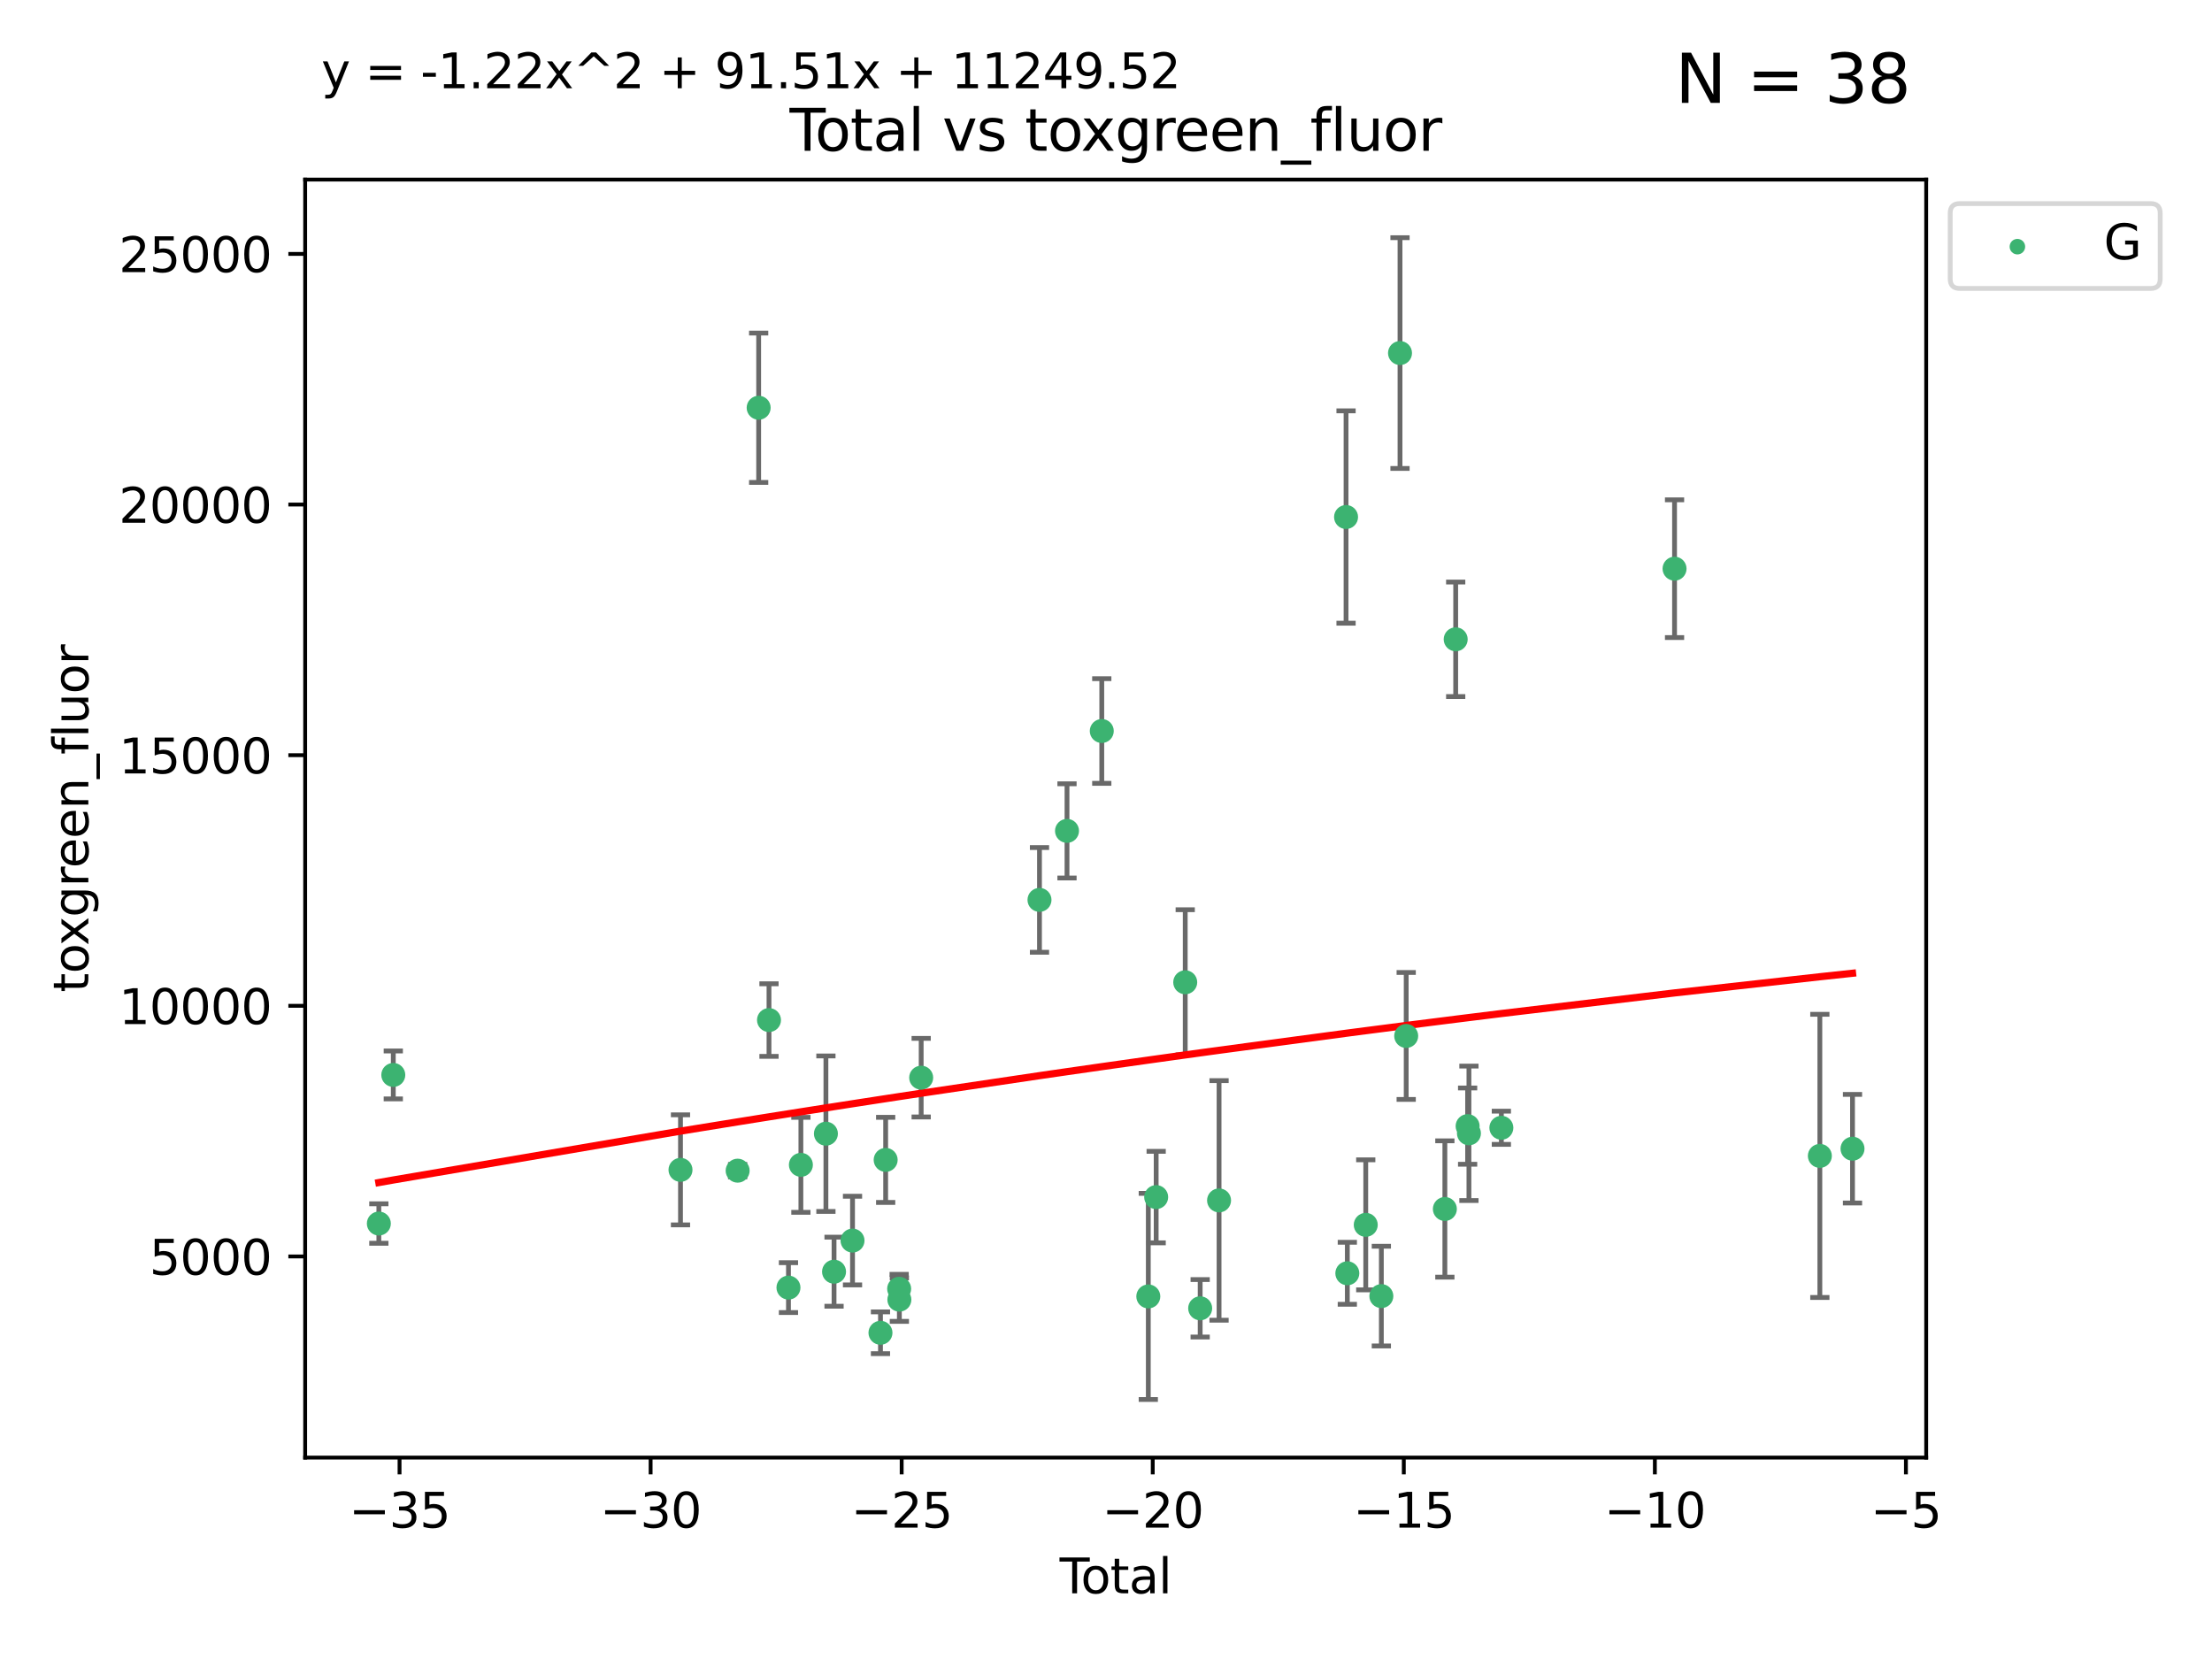 <?xml version="1.0" encoding="utf-8" standalone="no"?>
<!DOCTYPE svg PUBLIC "-//W3C//DTD SVG 1.1//EN"
  "http://www.w3.org/Graphics/SVG/1.1/DTD/svg11.dtd">
<svg xmlns:xlink="http://www.w3.org/1999/xlink" width="460.8pt" height="345.6pt" viewBox="0 0 460.8 345.6" xmlns="http://www.w3.org/2000/svg" version="1.1">
 <defs>
  <style type="text/css">*{stroke-linejoin: round; stroke-linecap: butt}</style>
 </defs>
 <g id="figure_1">
  <g id="patch_1">
   <path d="M 0 345.6 
L 460.8 345.6 
L 460.8 0 
L 0 0 
z
" style="fill: #ffffff"/>
  </g>
  <g id="axes_1">
   <g id="patch_2">
    <path d="M 63.571 303.64 
L 401.26 303.64 
L 401.26 37.411 
L 63.571 37.411 
z
" style="fill: #ffffff"/>
   </g>
   <g id="PathCollection_1">
    <defs>
     <path id="me4e55e8618" d="M 0 1.118 
C 0.297 1.118 0.581 1 0.791 0.791 
C 1 0.581 1.118 0.297 1.118 0 
C 1.118 -0.297 1 -0.581 0.791 -0.791 
C 0.581 -1 0.297 -1.118 0 -1.118 
C -0.297 -1.118 -0.581 -1 -0.791 -0.791 
C -1 -0.581 -1.118 -0.297 -1.118 0 
C -1.118 0.297 -1 0.581 -0.791 0.791 
C -0.581 1 -0.297 1.118 0 1.118 
z
" style="stroke: #3cb371"/>
    </defs>
    <g clip-path="url(#pe3540b5c35)">
     <use xlink:href="#me4e55e8618" x="78.921" y="254.885" style="fill: #3cb371; stroke: #3cb371"/>
     <use xlink:href="#me4e55e8618" x="81.93" y="223.929" style="fill: #3cb371; stroke: #3cb371"/>
     <use xlink:href="#me4e55e8618" x="141.76" y="243.702" style="fill: #3cb371; stroke: #3cb371"/>
     <use xlink:href="#me4e55e8618" x="153.665" y="243.871" style="fill: #3cb371; stroke: #3cb371"/>
     <use xlink:href="#me4e55e8618" x="158.042" y="84.942" style="fill: #3cb371; stroke: #3cb371"/>
     <use xlink:href="#me4e55e8618" x="160.196" y="212.498" style="fill: #3cb371; stroke: #3cb371"/>
     <use xlink:href="#me4e55e8618" x="164.252" y="268.231" style="fill: #3cb371; stroke: #3cb371"/>
     <use xlink:href="#me4e55e8618" x="166.84" y="242.658" style="fill: #3cb371; stroke: #3cb371"/>
     <use xlink:href="#me4e55e8618" x="172.053" y="236.169" style="fill: #3cb371; stroke: #3cb371"/>
     <use xlink:href="#me4e55e8618" x="173.747" y="264.917" style="fill: #3cb371; stroke: #3cb371"/>
     <use xlink:href="#me4e55e8618" x="177.596" y="258.435" style="fill: #3cb371; stroke: #3cb371"/>
     <use xlink:href="#me4e55e8618" x="183.419" y="277.644" style="fill: #3cb371; stroke: #3cb371"/>
     <use xlink:href="#me4e55e8618" x="184.499" y="241.626" style="fill: #3cb371; stroke: #3cb371"/>
     <use xlink:href="#me4e55e8618" x="187.311" y="268.48" style="fill: #3cb371; stroke: #3cb371"/>
     <use xlink:href="#me4e55e8618" x="187.355" y="270.741" style="fill: #3cb371; stroke: #3cb371"/>
     <use xlink:href="#me4e55e8618" x="191.898" y="224.498" style="fill: #3cb371; stroke: #3cb371"/>
     <use xlink:href="#me4e55e8618" x="216.545" y="187.463" style="fill: #3cb371; stroke: #3cb371"/>
     <use xlink:href="#me4e55e8618" x="222.277" y="173.088" style="fill: #3cb371; stroke: #3cb371"/>
     <use xlink:href="#me4e55e8618" x="229.52" y="152.282" style="fill: #3cb371; stroke: #3cb371"/>
     <use xlink:href="#me4e55e8618" x="239.213" y="270.069" style="fill: #3cb371; stroke: #3cb371"/>
     <use xlink:href="#me4e55e8618" x="240.851" y="249.377" style="fill: #3cb371; stroke: #3cb371"/>
     <use xlink:href="#me4e55e8618" x="246.904" y="204.627" style="fill: #3cb371; stroke: #3cb371"/>
     <use xlink:href="#me4e55e8618" x="250.017" y="272.543" style="fill: #3cb371; stroke: #3cb371"/>
     <use xlink:href="#me4e55e8618" x="253.952" y="250.068" style="fill: #3cb371; stroke: #3cb371"/>
     <use xlink:href="#me4e55e8618" x="280.407" y="107.704" style="fill: #3cb371; stroke: #3cb371"/>
     <use xlink:href="#me4e55e8618" x="280.673" y="265.249" style="fill: #3cb371; stroke: #3cb371"/>
     <use xlink:href="#me4e55e8618" x="284.511" y="255.16" style="fill: #3cb371; stroke: #3cb371"/>
     <use xlink:href="#me4e55e8618" x="287.76" y="270.001" style="fill: #3cb371; stroke: #3cb371"/>
     <use xlink:href="#me4e55e8618" x="291.648" y="73.547" style="fill: #3cb371; stroke: #3cb371"/>
     <use xlink:href="#me4e55e8618" x="292.937" y="215.81" style="fill: #3cb371; stroke: #3cb371"/>
     <use xlink:href="#me4e55e8618" x="300.991" y="251.853" style="fill: #3cb371; stroke: #3cb371"/>
     <use xlink:href="#me4e55e8618" x="303.248" y="133.179" style="fill: #3cb371; stroke: #3cb371"/>
     <use xlink:href="#me4e55e8618" x="305.733" y="234.591" style="fill: #3cb371; stroke: #3cb371"/>
     <use xlink:href="#me4e55e8618" x="306.006" y="236.09" style="fill: #3cb371; stroke: #3cb371"/>
     <use xlink:href="#me4e55e8618" x="312.761" y="234.936" style="fill: #3cb371; stroke: #3cb371"/>
     <use xlink:href="#me4e55e8618" x="348.839" y="118.468" style="fill: #3cb371; stroke: #3cb371"/>
     <use xlink:href="#me4e55e8618" x="379.109" y="240.794" style="fill: #3cb371; stroke: #3cb371"/>
     <use xlink:href="#me4e55e8618" x="385.911" y="239.297" style="fill: #3cb371; stroke: #3cb371"/>
    </g>
   </g>
   <g id="matplotlib.axis_1">
    <g id="xtick_1">
     <g id="line2d_1">
      <defs>
       <path id="m36f684c7ce" d="M 0 0 
L 0 3.5 
" style="stroke: #000000; stroke-width: 0.8"/>
      </defs>
      <g>
       <use xlink:href="#m36f684c7ce" x="83.232" y="303.64" style="stroke: #000000; stroke-width: 0.8"/>
      </g>
     </g>
     <g id="text_1">
      <!-- −35 -->
      <g transform="translate(72.68 318.238)scale(0.1 -0.1)">
       <defs>
        <path id="DejaVuSans-2212" d="M 678 2272 
L 4684 2272 
L 4684 1741 
L 678 1741 
L 678 2272 
z
" transform="scale(0.016)"/>
        <path id="DejaVuSans-33" d="M 2597 2516 
Q 3050 2419 3304 2112 
Q 3559 1806 3559 1356 
Q 3559 666 3084 287 
Q 2609 -91 1734 -91 
Q 1441 -91 1130 -33 
Q 819 25 488 141 
L 488 750 
Q 750 597 1062 519 
Q 1375 441 1716 441 
Q 2309 441 2620 675 
Q 2931 909 2931 1356 
Q 2931 1769 2642 2001 
Q 2353 2234 1838 2234 
L 1294 2234 
L 1294 2753 
L 1863 2753 
Q 2328 2753 2575 2939 
Q 2822 3125 2822 3475 
Q 2822 3834 2567 4026 
Q 2313 4219 1838 4219 
Q 1578 4219 1281 4162 
Q 984 4106 628 3988 
L 628 4550 
Q 988 4650 1302 4700 
Q 1616 4750 1894 4750 
Q 2613 4750 3031 4423 
Q 3450 4097 3450 3541 
Q 3450 3153 3228 2886 
Q 3006 2619 2597 2516 
z
" transform="scale(0.016)"/>
        <path id="DejaVuSans-35" d="M 691 4666 
L 3169 4666 
L 3169 4134 
L 1269 4134 
L 1269 2991 
Q 1406 3038 1543 3061 
Q 1681 3084 1819 3084 
Q 2600 3084 3056 2656 
Q 3513 2228 3513 1497 
Q 3513 744 3044 326 
Q 2575 -91 1722 -91 
Q 1428 -91 1123 -41 
Q 819 9 494 109 
L 494 744 
Q 775 591 1075 516 
Q 1375 441 1709 441 
Q 2250 441 2565 725 
Q 2881 1009 2881 1497 
Q 2881 1984 2565 2268 
Q 2250 2553 1709 2553 
Q 1456 2553 1204 2497 
Q 953 2441 691 2322 
L 691 4666 
z
" transform="scale(0.016)"/>
       </defs>
       <use xlink:href="#DejaVuSans-2212"/>
       <use xlink:href="#DejaVuSans-33" x="83.789"/>
       <use xlink:href="#DejaVuSans-35" x="147.412"/>
      </g>
     </g>
    </g>
    <g id="xtick_2">
     <g id="line2d_2">
      <g>
       <use xlink:href="#m36f684c7ce" x="135.534" y="303.64" style="stroke: #000000; stroke-width: 0.8"/>
      </g>
     </g>
     <g id="text_2">
      <!-- −30 -->
      <g transform="translate(124.981 318.238)scale(0.1 -0.1)">
       <defs>
        <path id="DejaVuSans-30" d="M 2034 4250 
Q 1547 4250 1301 3770 
Q 1056 3291 1056 2328 
Q 1056 1369 1301 889 
Q 1547 409 2034 409 
Q 2525 409 2770 889 
Q 3016 1369 3016 2328 
Q 3016 3291 2770 3770 
Q 2525 4250 2034 4250 
z
M 2034 4750 
Q 2819 4750 3233 4129 
Q 3647 3509 3647 2328 
Q 3647 1150 3233 529 
Q 2819 -91 2034 -91 
Q 1250 -91 836 529 
Q 422 1150 422 2328 
Q 422 3509 836 4129 
Q 1250 4750 2034 4750 
z
" transform="scale(0.016)"/>
       </defs>
       <use xlink:href="#DejaVuSans-2212"/>
       <use xlink:href="#DejaVuSans-33" x="83.789"/>
       <use xlink:href="#DejaVuSans-30" x="147.412"/>
      </g>
     </g>
    </g>
    <g id="xtick_3">
     <g id="line2d_3">
      <g>
       <use xlink:href="#m36f684c7ce" x="187.835" y="303.64" style="stroke: #000000; stroke-width: 0.8"/>
      </g>
     </g>
     <g id="text_3">
      <!-- −25 -->
      <g transform="translate(177.283 318.238)scale(0.1 -0.1)">
       <defs>
        <path id="DejaVuSans-32" d="M 1228 531 
L 3431 531 
L 3431 0 
L 469 0 
L 469 531 
Q 828 903 1448 1529 
Q 2069 2156 2228 2338 
Q 2531 2678 2651 2914 
Q 2772 3150 2772 3378 
Q 2772 3750 2511 3984 
Q 2250 4219 1831 4219 
Q 1534 4219 1204 4116 
Q 875 4013 500 3803 
L 500 4441 
Q 881 4594 1212 4672 
Q 1544 4750 1819 4750 
Q 2544 4750 2975 4387 
Q 3406 4025 3406 3419 
Q 3406 3131 3298 2873 
Q 3191 2616 2906 2266 
Q 2828 2175 2409 1742 
Q 1991 1309 1228 531 
z
" transform="scale(0.016)"/>
       </defs>
       <use xlink:href="#DejaVuSans-2212"/>
       <use xlink:href="#DejaVuSans-32" x="83.789"/>
       <use xlink:href="#DejaVuSans-35" x="147.412"/>
      </g>
     </g>
    </g>
    <g id="xtick_4">
     <g id="line2d_4">
      <g>
       <use xlink:href="#m36f684c7ce" x="240.136" y="303.64" style="stroke: #000000; stroke-width: 0.8"/>
      </g>
     </g>
     <g id="text_4">
      <!-- −20 -->
      <g transform="translate(229.584 318.238)scale(0.1 -0.1)">
       <use xlink:href="#DejaVuSans-2212"/>
       <use xlink:href="#DejaVuSans-32" x="83.789"/>
       <use xlink:href="#DejaVuSans-30" x="147.412"/>
      </g>
     </g>
    </g>
    <g id="xtick_5">
     <g id="line2d_5">
      <g>
       <use xlink:href="#m36f684c7ce" x="292.437" y="303.64" style="stroke: #000000; stroke-width: 0.8"/>
      </g>
     </g>
     <g id="text_5">
      <!-- −15 -->
      <g transform="translate(281.885 318.238)scale(0.1 -0.1)">
       <defs>
        <path id="DejaVuSans-31" d="M 794 531 
L 1825 531 
L 1825 4091 
L 703 3866 
L 703 4441 
L 1819 4666 
L 2450 4666 
L 2450 531 
L 3481 531 
L 3481 0 
L 794 0 
L 794 531 
z
" transform="scale(0.016)"/>
       </defs>
       <use xlink:href="#DejaVuSans-2212"/>
       <use xlink:href="#DejaVuSans-31" x="83.789"/>
       <use xlink:href="#DejaVuSans-35" x="147.412"/>
      </g>
     </g>
    </g>
    <g id="xtick_6">
     <g id="line2d_6">
      <g>
       <use xlink:href="#m36f684c7ce" x="344.739" y="303.64" style="stroke: #000000; stroke-width: 0.8"/>
      </g>
     </g>
     <g id="text_6">
      <!-- −10 -->
      <g transform="translate(334.186 318.238)scale(0.1 -0.1)">
       <use xlink:href="#DejaVuSans-2212"/>
       <use xlink:href="#DejaVuSans-31" x="83.789"/>
       <use xlink:href="#DejaVuSans-30" x="147.412"/>
      </g>
     </g>
    </g>
    <g id="xtick_7">
     <g id="line2d_7">
      <g>
       <use xlink:href="#m36f684c7ce" x="397.04" y="303.64" style="stroke: #000000; stroke-width: 0.8"/>
      </g>
     </g>
     <g id="text_7">
      <!-- −5 -->
      <g transform="translate(389.669 318.238)scale(0.1 -0.1)">
       <use xlink:href="#DejaVuSans-2212"/>
       <use xlink:href="#DejaVuSans-35" x="83.789"/>
      </g>
     </g>
    </g>
    <g id="text_8">
     <!-- Total -->
     <g transform="translate(220.739 331.917)scale(0.1 -0.1)">
      <defs>
       <path id="DejaVuSans-54" d="M -19 4666 
L 3928 4666 
L 3928 4134 
L 2272 4134 
L 2272 0 
L 1638 0 
L 1638 4134 
L -19 4134 
L -19 4666 
z
" transform="scale(0.016)"/>
       <path id="DejaVuSans-6f" d="M 1959 3097 
Q 1497 3097 1228 2736 
Q 959 2375 959 1747 
Q 959 1119 1226 758 
Q 1494 397 1959 397 
Q 2419 397 2687 759 
Q 2956 1122 2956 1747 
Q 2956 2369 2687 2733 
Q 2419 3097 1959 3097 
z
M 1959 3584 
Q 2709 3584 3137 3096 
Q 3566 2609 3566 1747 
Q 3566 888 3137 398 
Q 2709 -91 1959 -91 
Q 1206 -91 779 398 
Q 353 888 353 1747 
Q 353 2609 779 3096 
Q 1206 3584 1959 3584 
z
" transform="scale(0.016)"/>
       <path id="DejaVuSans-74" d="M 1172 4494 
L 1172 3500 
L 2356 3500 
L 2356 3053 
L 1172 3053 
L 1172 1153 
Q 1172 725 1289 603 
Q 1406 481 1766 481 
L 2356 481 
L 2356 0 
L 1766 0 
Q 1100 0 847 248 
Q 594 497 594 1153 
L 594 3053 
L 172 3053 
L 172 3500 
L 594 3500 
L 594 4494 
L 1172 4494 
z
" transform="scale(0.016)"/>
       <path id="DejaVuSans-61" d="M 2194 1759 
Q 1497 1759 1228 1600 
Q 959 1441 959 1056 
Q 959 750 1161 570 
Q 1363 391 1709 391 
Q 2188 391 2477 730 
Q 2766 1069 2766 1631 
L 2766 1759 
L 2194 1759 
z
M 3341 1997 
L 3341 0 
L 2766 0 
L 2766 531 
Q 2569 213 2275 61 
Q 1981 -91 1556 -91 
Q 1019 -91 701 211 
Q 384 513 384 1019 
Q 384 1609 779 1909 
Q 1175 2209 1959 2209 
L 2766 2209 
L 2766 2266 
Q 2766 2663 2505 2880 
Q 2244 3097 1772 3097 
Q 1472 3097 1187 3025 
Q 903 2953 641 2809 
L 641 3341 
Q 956 3463 1253 3523 
Q 1550 3584 1831 3584 
Q 2591 3584 2966 3190 
Q 3341 2797 3341 1997 
z
" transform="scale(0.016)"/>
       <path id="DejaVuSans-6c" d="M 603 4863 
L 1178 4863 
L 1178 0 
L 603 0 
L 603 4863 
z
" transform="scale(0.016)"/>
      </defs>
      <use xlink:href="#DejaVuSans-54"/>
      <use xlink:href="#DejaVuSans-6f" x="44.084"/>
      <use xlink:href="#DejaVuSans-74" x="105.266"/>
      <use xlink:href="#DejaVuSans-61" x="144.475"/>
      <use xlink:href="#DejaVuSans-6c" x="205.754"/>
     </g>
    </g>
   </g>
   <g id="matplotlib.axis_2">
    <g id="ytick_1">
     <g id="line2d_8">
      <defs>
       <path id="m2e22624779" d="M 0 0 
L -3.5 0 
" style="stroke: #000000; stroke-width: 0.8"/>
      </defs>
      <g>
       <use xlink:href="#m2e22624779" x="63.571" y="261.744" style="stroke: #000000; stroke-width: 0.8"/>
      </g>
     </g>
     <g id="text_9">
      <!-- 5000 -->
      <g transform="translate(31.121 265.543)scale(0.1 -0.1)">
       <use xlink:href="#DejaVuSans-35"/>
       <use xlink:href="#DejaVuSans-30" x="63.623"/>
       <use xlink:href="#DejaVuSans-30" x="127.246"/>
       <use xlink:href="#DejaVuSans-30" x="190.869"/>
      </g>
     </g>
    </g>
    <g id="ytick_2">
     <g id="line2d_9">
      <g>
       <use xlink:href="#m2e22624779" x="63.571" y="209.53" style="stroke: #000000; stroke-width: 0.8"/>
      </g>
     </g>
     <g id="text_10">
      <!-- 10000 -->
      <g transform="translate(24.759 213.329)scale(0.1 -0.1)">
       <use xlink:href="#DejaVuSans-31"/>
       <use xlink:href="#DejaVuSans-30" x="63.623"/>
       <use xlink:href="#DejaVuSans-30" x="127.246"/>
       <use xlink:href="#DejaVuSans-30" x="190.869"/>
       <use xlink:href="#DejaVuSans-30" x="254.492"/>
      </g>
     </g>
    </g>
    <g id="ytick_3">
     <g id="line2d_10">
      <g>
       <use xlink:href="#m2e22624779" x="63.571" y="157.317" style="stroke: #000000; stroke-width: 0.8"/>
      </g>
     </g>
     <g id="text_11">
      <!-- 15000 -->
      <g transform="translate(24.759 161.116)scale(0.1 -0.1)">
       <use xlink:href="#DejaVuSans-31"/>
       <use xlink:href="#DejaVuSans-35" x="63.623"/>
       <use xlink:href="#DejaVuSans-30" x="127.246"/>
       <use xlink:href="#DejaVuSans-30" x="190.869"/>
       <use xlink:href="#DejaVuSans-30" x="254.492"/>
      </g>
     </g>
    </g>
    <g id="ytick_4">
     <g id="line2d_11">
      <g>
       <use xlink:href="#m2e22624779" x="63.571" y="105.103" style="stroke: #000000; stroke-width: 0.8"/>
      </g>
     </g>
     <g id="text_12">
      <!-- 20000 -->
      <g transform="translate(24.759 108.902)scale(0.1 -0.1)">
       <use xlink:href="#DejaVuSans-32"/>
       <use xlink:href="#DejaVuSans-30" x="63.623"/>
       <use xlink:href="#DejaVuSans-30" x="127.246"/>
       <use xlink:href="#DejaVuSans-30" x="190.869"/>
       <use xlink:href="#DejaVuSans-30" x="254.492"/>
      </g>
     </g>
    </g>
    <g id="ytick_5">
     <g id="line2d_12">
      <g>
       <use xlink:href="#m2e22624779" x="63.571" y="52.89" style="stroke: #000000; stroke-width: 0.8"/>
      </g>
     </g>
     <g id="text_13">
      <!-- 25000 -->
      <g transform="translate(24.759 56.689)scale(0.1 -0.1)">
       <use xlink:href="#DejaVuSans-32"/>
       <use xlink:href="#DejaVuSans-35" x="63.623"/>
       <use xlink:href="#DejaVuSans-30" x="127.246"/>
       <use xlink:href="#DejaVuSans-30" x="190.869"/>
       <use xlink:href="#DejaVuSans-30" x="254.492"/>
      </g>
     </g>
    </g>
    <g id="text_14">
     <!-- toxgreen_fluor -->
     <g transform="translate(18.401 206.72)rotate(-90)scale(0.1 -0.1)">
      <defs>
       <path id="DejaVuSans-78" d="M 3513 3500 
L 2247 1797 
L 3578 0 
L 2900 0 
L 1881 1375 
L 863 0 
L 184 0 
L 1544 1831 
L 300 3500 
L 978 3500 
L 1906 2253 
L 2834 3500 
L 3513 3500 
z
" transform="scale(0.016)"/>
       <path id="DejaVuSans-67" d="M 2906 1791 
Q 2906 2416 2648 2759 
Q 2391 3103 1925 3103 
Q 1463 3103 1205 2759 
Q 947 2416 947 1791 
Q 947 1169 1205 825 
Q 1463 481 1925 481 
Q 2391 481 2648 825 
Q 2906 1169 2906 1791 
z
M 3481 434 
Q 3481 -459 3084 -895 
Q 2688 -1331 1869 -1331 
Q 1566 -1331 1297 -1286 
Q 1028 -1241 775 -1147 
L 775 -588 
Q 1028 -725 1275 -790 
Q 1522 -856 1778 -856 
Q 2344 -856 2625 -561 
Q 2906 -266 2906 331 
L 2906 616 
Q 2728 306 2450 153 
Q 2172 0 1784 0 
Q 1141 0 747 490 
Q 353 981 353 1791 
Q 353 2603 747 3093 
Q 1141 3584 1784 3584 
Q 2172 3584 2450 3431 
Q 2728 3278 2906 2969 
L 2906 3500 
L 3481 3500 
L 3481 434 
z
" transform="scale(0.016)"/>
       <path id="DejaVuSans-72" d="M 2631 2963 
Q 2534 3019 2420 3045 
Q 2306 3072 2169 3072 
Q 1681 3072 1420 2755 
Q 1159 2438 1159 1844 
L 1159 0 
L 581 0 
L 581 3500 
L 1159 3500 
L 1159 2956 
Q 1341 3275 1631 3429 
Q 1922 3584 2338 3584 
Q 2397 3584 2469 3576 
Q 2541 3569 2628 3553 
L 2631 2963 
z
" transform="scale(0.016)"/>
       <path id="DejaVuSans-65" d="M 3597 1894 
L 3597 1613 
L 953 1613 
Q 991 1019 1311 708 
Q 1631 397 2203 397 
Q 2534 397 2845 478 
Q 3156 559 3463 722 
L 3463 178 
Q 3153 47 2828 -22 
Q 2503 -91 2169 -91 
Q 1331 -91 842 396 
Q 353 884 353 1716 
Q 353 2575 817 3079 
Q 1281 3584 2069 3584 
Q 2775 3584 3186 3129 
Q 3597 2675 3597 1894 
z
M 3022 2063 
Q 3016 2534 2758 2815 
Q 2500 3097 2075 3097 
Q 1594 3097 1305 2825 
Q 1016 2553 972 2059 
L 3022 2063 
z
" transform="scale(0.016)"/>
       <path id="DejaVuSans-6e" d="M 3513 2113 
L 3513 0 
L 2938 0 
L 2938 2094 
Q 2938 2591 2744 2837 
Q 2550 3084 2163 3084 
Q 1697 3084 1428 2787 
Q 1159 2491 1159 1978 
L 1159 0 
L 581 0 
L 581 3500 
L 1159 3500 
L 1159 2956 
Q 1366 3272 1645 3428 
Q 1925 3584 2291 3584 
Q 2894 3584 3203 3211 
Q 3513 2838 3513 2113 
z
" transform="scale(0.016)"/>
       <path id="DejaVuSans-5f" d="M 3263 -1063 
L 3263 -1509 
L -63 -1509 
L -63 -1063 
L 3263 -1063 
z
" transform="scale(0.016)"/>
       <path id="DejaVuSans-66" d="M 2375 4863 
L 2375 4384 
L 1825 4384 
Q 1516 4384 1395 4259 
Q 1275 4134 1275 3809 
L 1275 3500 
L 2222 3500 
L 2222 3053 
L 1275 3053 
L 1275 0 
L 697 0 
L 697 3053 
L 147 3053 
L 147 3500 
L 697 3500 
L 697 3744 
Q 697 4328 969 4595 
Q 1241 4863 1831 4863 
L 2375 4863 
z
" transform="scale(0.016)"/>
       <path id="DejaVuSans-75" d="M 544 1381 
L 544 3500 
L 1119 3500 
L 1119 1403 
Q 1119 906 1312 657 
Q 1506 409 1894 409 
Q 2359 409 2629 706 
Q 2900 1003 2900 1516 
L 2900 3500 
L 3475 3500 
L 3475 0 
L 2900 0 
L 2900 538 
Q 2691 219 2414 64 
Q 2138 -91 1772 -91 
Q 1169 -91 856 284 
Q 544 659 544 1381 
z
M 1991 3584 
L 1991 3584 
z
" transform="scale(0.016)"/>
      </defs>
      <use xlink:href="#DejaVuSans-74"/>
      <use xlink:href="#DejaVuSans-6f" x="39.209"/>
      <use xlink:href="#DejaVuSans-78" x="97.266"/>
      <use xlink:href="#DejaVuSans-67" x="156.445"/>
      <use xlink:href="#DejaVuSans-72" x="219.922"/>
      <use xlink:href="#DejaVuSans-65" x="258.785"/>
      <use xlink:href="#DejaVuSans-65" x="320.309"/>
      <use xlink:href="#DejaVuSans-6e" x="381.832"/>
      <use xlink:href="#DejaVuSans-5f" x="445.211"/>
      <use xlink:href="#DejaVuSans-66" x="495.211"/>
      <use xlink:href="#DejaVuSans-6c" x="530.416"/>
      <use xlink:href="#DejaVuSans-75" x="558.199"/>
      <use xlink:href="#DejaVuSans-6f" x="621.578"/>
      <use xlink:href="#DejaVuSans-72" x="682.76"/>
     </g>
    </g>
   </g>
   <g id="LineCollection_1">
    <path d="M 78.921 258.995 
L 78.921 250.775 
" clip-path="url(#pe3540b5c35)" style="fill: none; stroke: #696969"/>
    <path d="M 81.93 228.921 
L 81.93 218.936 
" clip-path="url(#pe3540b5c35)" style="fill: none; stroke: #696969"/>
    <path d="M 141.76 255.17 
L 141.76 232.234 
" clip-path="url(#pe3540b5c35)" style="fill: none; stroke: #696969"/>
    <path d="M 153.665 245.17 
L 153.665 242.572 
" clip-path="url(#pe3540b5c35)" style="fill: none; stroke: #696969"/>
    <path d="M 158.042 100.499 
L 158.042 69.384 
" clip-path="url(#pe3540b5c35)" style="fill: none; stroke: #696969"/>
    <path d="M 160.196 220.056 
L 160.196 204.941 
" clip-path="url(#pe3540b5c35)" style="fill: none; stroke: #696969"/>
    <path d="M 164.252 273.425 
L 164.252 263.038 
" clip-path="url(#pe3540b5c35)" style="fill: none; stroke: #696969"/>
    <path d="M 166.84 252.548 
L 166.84 232.767 
" clip-path="url(#pe3540b5c35)" style="fill: none; stroke: #696969"/>
    <path d="M 172.053 252.363 
L 172.053 219.976 
" clip-path="url(#pe3540b5c35)" style="fill: none; stroke: #696969"/>
    <path d="M 173.747 272.114 
L 173.747 257.72 
" clip-path="url(#pe3540b5c35)" style="fill: none; stroke: #696969"/>
    <path d="M 177.596 267.669 
L 177.596 249.201 
" clip-path="url(#pe3540b5c35)" style="fill: none; stroke: #696969"/>
    <path d="M 183.419 281.995 
L 183.419 273.292 
" clip-path="url(#pe3540b5c35)" style="fill: none; stroke: #696969"/>
    <path d="M 184.499 250.492 
L 184.499 232.759 
" clip-path="url(#pe3540b5c35)" style="fill: none; stroke: #696969"/>
    <path d="M 187.311 271.493 
L 187.311 265.466 
" clip-path="url(#pe3540b5c35)" style="fill: none; stroke: #696969"/>
    <path d="M 187.355 275.264 
L 187.355 266.218 
" clip-path="url(#pe3540b5c35)" style="fill: none; stroke: #696969"/>
    <path d="M 191.898 232.686 
L 191.898 216.31 
" clip-path="url(#pe3540b5c35)" style="fill: none; stroke: #696969"/>
    <path d="M 216.545 198.368 
L 216.545 176.557 
" clip-path="url(#pe3540b5c35)" style="fill: none; stroke: #696969"/>
    <path d="M 222.277 182.9 
L 222.277 163.276 
" clip-path="url(#pe3540b5c35)" style="fill: none; stroke: #696969"/>
    <path d="M 229.52 163.186 
L 229.52 141.378 
" clip-path="url(#pe3540b5c35)" style="fill: none; stroke: #696969"/>
    <path d="M 239.213 291.539 
L 239.213 248.599 
" clip-path="url(#pe3540b5c35)" style="fill: none; stroke: #696969"/>
    <path d="M 240.851 258.91 
L 240.851 239.843 
" clip-path="url(#pe3540b5c35)" style="fill: none; stroke: #696969"/>
    <path d="M 246.904 219.744 
L 246.904 189.509 
" clip-path="url(#pe3540b5c35)" style="fill: none; stroke: #696969"/>
    <path d="M 250.017 278.528 
L 250.017 266.558 
" clip-path="url(#pe3540b5c35)" style="fill: none; stroke: #696969"/>
    <path d="M 253.952 275.021 
L 253.952 225.115 
" clip-path="url(#pe3540b5c35)" style="fill: none; stroke: #696969"/>
    <path d="M 280.407 129.823 
L 280.407 85.585 
" clip-path="url(#pe3540b5c35)" style="fill: none; stroke: #696969"/>
    <path d="M 280.673 271.705 
L 280.673 258.792 
" clip-path="url(#pe3540b5c35)" style="fill: none; stroke: #696969"/>
    <path d="M 284.511 268.703 
L 284.511 241.616 
" clip-path="url(#pe3540b5c35)" style="fill: none; stroke: #696969"/>
    <path d="M 287.76 280.387 
L 287.76 259.615 
" clip-path="url(#pe3540b5c35)" style="fill: none; stroke: #696969"/>
    <path d="M 291.648 97.582 
L 291.648 49.513 
" clip-path="url(#pe3540b5c35)" style="fill: none; stroke: #696969"/>
    <path d="M 292.937 229.033 
L 292.937 202.586 
" clip-path="url(#pe3540b5c35)" style="fill: none; stroke: #696969"/>
    <path d="M 300.991 266.052 
L 300.991 237.653 
" clip-path="url(#pe3540b5c35)" style="fill: none; stroke: #696969"/>
    <path d="M 303.248 145.109 
L 303.248 121.25 
" clip-path="url(#pe3540b5c35)" style="fill: none; stroke: #696969"/>
    <path d="M 305.733 242.536 
L 305.733 226.646 
" clip-path="url(#pe3540b5c35)" style="fill: none; stroke: #696969"/>
    <path d="M 306.006 250.089 
L 306.006 222.091 
" clip-path="url(#pe3540b5c35)" style="fill: none; stroke: #696969"/>
    <path d="M 312.761 238.395 
L 312.761 231.478 
" clip-path="url(#pe3540b5c35)" style="fill: none; stroke: #696969"/>
    <path d="M 348.839 132.812 
L 348.839 104.123 
" clip-path="url(#pe3540b5c35)" style="fill: none; stroke: #696969"/>
    <path d="M 379.109 270.285 
L 379.109 211.302 
" clip-path="url(#pe3540b5c35)" style="fill: none; stroke: #696969"/>
    <path d="M 385.911 250.605 
L 385.911 227.988 
" clip-path="url(#pe3540b5c35)" style="fill: none; stroke: #696969"/>
   </g>
   <g id="line2d_13">
    <defs>
     <path id="m0674b4e0fa" d="M 2 0 
L -2 -0 
" style="stroke: #696969"/>
    </defs>
    <g clip-path="url(#pe3540b5c35)">
     <use xlink:href="#m0674b4e0fa" x="78.921" y="258.995" style="fill: #696969; stroke: #696969"/>
     <use xlink:href="#m0674b4e0fa" x="81.93" y="228.921" style="fill: #696969; stroke: #696969"/>
     <use xlink:href="#m0674b4e0fa" x="141.76" y="255.17" style="fill: #696969; stroke: #696969"/>
     <use xlink:href="#m0674b4e0fa" x="153.665" y="245.17" style="fill: #696969; stroke: #696969"/>
     <use xlink:href="#m0674b4e0fa" x="158.042" y="100.499" style="fill: #696969; stroke: #696969"/>
     <use xlink:href="#m0674b4e0fa" x="160.196" y="220.056" style="fill: #696969; stroke: #696969"/>
     <use xlink:href="#m0674b4e0fa" x="164.252" y="273.425" style="fill: #696969; stroke: #696969"/>
     <use xlink:href="#m0674b4e0fa" x="166.84" y="252.548" style="fill: #696969; stroke: #696969"/>
     <use xlink:href="#m0674b4e0fa" x="172.053" y="252.363" style="fill: #696969; stroke: #696969"/>
     <use xlink:href="#m0674b4e0fa" x="173.747" y="272.114" style="fill: #696969; stroke: #696969"/>
     <use xlink:href="#m0674b4e0fa" x="177.596" y="267.669" style="fill: #696969; stroke: #696969"/>
     <use xlink:href="#m0674b4e0fa" x="183.419" y="281.995" style="fill: #696969; stroke: #696969"/>
     <use xlink:href="#m0674b4e0fa" x="184.499" y="250.492" style="fill: #696969; stroke: #696969"/>
     <use xlink:href="#m0674b4e0fa" x="187.311" y="271.493" style="fill: #696969; stroke: #696969"/>
     <use xlink:href="#m0674b4e0fa" x="187.355" y="275.264" style="fill: #696969; stroke: #696969"/>
     <use xlink:href="#m0674b4e0fa" x="191.898" y="232.686" style="fill: #696969; stroke: #696969"/>
     <use xlink:href="#m0674b4e0fa" x="216.545" y="198.368" style="fill: #696969; stroke: #696969"/>
     <use xlink:href="#m0674b4e0fa" x="222.277" y="182.9" style="fill: #696969; stroke: #696969"/>
     <use xlink:href="#m0674b4e0fa" x="229.52" y="163.186" style="fill: #696969; stroke: #696969"/>
     <use xlink:href="#m0674b4e0fa" x="239.213" y="291.539" style="fill: #696969; stroke: #696969"/>
     <use xlink:href="#m0674b4e0fa" x="240.851" y="258.91" style="fill: #696969; stroke: #696969"/>
     <use xlink:href="#m0674b4e0fa" x="246.904" y="219.744" style="fill: #696969; stroke: #696969"/>
     <use xlink:href="#m0674b4e0fa" x="250.017" y="278.528" style="fill: #696969; stroke: #696969"/>
     <use xlink:href="#m0674b4e0fa" x="253.952" y="275.021" style="fill: #696969; stroke: #696969"/>
     <use xlink:href="#m0674b4e0fa" x="280.407" y="129.823" style="fill: #696969; stroke: #696969"/>
     <use xlink:href="#m0674b4e0fa" x="280.673" y="271.705" style="fill: #696969; stroke: #696969"/>
     <use xlink:href="#m0674b4e0fa" x="284.511" y="268.703" style="fill: #696969; stroke: #696969"/>
     <use xlink:href="#m0674b4e0fa" x="287.76" y="280.387" style="fill: #696969; stroke: #696969"/>
     <use xlink:href="#m0674b4e0fa" x="291.648" y="97.582" style="fill: #696969; stroke: #696969"/>
     <use xlink:href="#m0674b4e0fa" x="292.937" y="229.033" style="fill: #696969; stroke: #696969"/>
     <use xlink:href="#m0674b4e0fa" x="300.991" y="266.052" style="fill: #696969; stroke: #696969"/>
     <use xlink:href="#m0674b4e0fa" x="303.248" y="145.109" style="fill: #696969; stroke: #696969"/>
     <use xlink:href="#m0674b4e0fa" x="305.733" y="242.536" style="fill: #696969; stroke: #696969"/>
     <use xlink:href="#m0674b4e0fa" x="306.006" y="250.089" style="fill: #696969; stroke: #696969"/>
     <use xlink:href="#m0674b4e0fa" x="312.761" y="238.395" style="fill: #696969; stroke: #696969"/>
     <use xlink:href="#m0674b4e0fa" x="348.839" y="132.812" style="fill: #696969; stroke: #696969"/>
     <use xlink:href="#m0674b4e0fa" x="379.109" y="270.285" style="fill: #696969; stroke: #696969"/>
     <use xlink:href="#m0674b4e0fa" x="385.911" y="250.605" style="fill: #696969; stroke: #696969"/>
    </g>
   </g>
   <g id="line2d_14">
    <g clip-path="url(#pe3540b5c35)">
     <use xlink:href="#m0674b4e0fa" x="78.921" y="250.775" style="fill: #696969; stroke: #696969"/>
     <use xlink:href="#m0674b4e0fa" x="81.93" y="218.936" style="fill: #696969; stroke: #696969"/>
     <use xlink:href="#m0674b4e0fa" x="141.76" y="232.234" style="fill: #696969; stroke: #696969"/>
     <use xlink:href="#m0674b4e0fa" x="153.665" y="242.572" style="fill: #696969; stroke: #696969"/>
     <use xlink:href="#m0674b4e0fa" x="158.042" y="69.384" style="fill: #696969; stroke: #696969"/>
     <use xlink:href="#m0674b4e0fa" x="160.196" y="204.941" style="fill: #696969; stroke: #696969"/>
     <use xlink:href="#m0674b4e0fa" x="164.252" y="263.038" style="fill: #696969; stroke: #696969"/>
     <use xlink:href="#m0674b4e0fa" x="166.84" y="232.767" style="fill: #696969; stroke: #696969"/>
     <use xlink:href="#m0674b4e0fa" x="172.053" y="219.976" style="fill: #696969; stroke: #696969"/>
     <use xlink:href="#m0674b4e0fa" x="173.747" y="257.72" style="fill: #696969; stroke: #696969"/>
     <use xlink:href="#m0674b4e0fa" x="177.596" y="249.201" style="fill: #696969; stroke: #696969"/>
     <use xlink:href="#m0674b4e0fa" x="183.419" y="273.292" style="fill: #696969; stroke: #696969"/>
     <use xlink:href="#m0674b4e0fa" x="184.499" y="232.759" style="fill: #696969; stroke: #696969"/>
     <use xlink:href="#m0674b4e0fa" x="187.311" y="265.466" style="fill: #696969; stroke: #696969"/>
     <use xlink:href="#m0674b4e0fa" x="187.355" y="266.218" style="fill: #696969; stroke: #696969"/>
     <use xlink:href="#m0674b4e0fa" x="191.898" y="216.31" style="fill: #696969; stroke: #696969"/>
     <use xlink:href="#m0674b4e0fa" x="216.545" y="176.557" style="fill: #696969; stroke: #696969"/>
     <use xlink:href="#m0674b4e0fa" x="222.277" y="163.276" style="fill: #696969; stroke: #696969"/>
     <use xlink:href="#m0674b4e0fa" x="229.52" y="141.378" style="fill: #696969; stroke: #696969"/>
     <use xlink:href="#m0674b4e0fa" x="239.213" y="248.599" style="fill: #696969; stroke: #696969"/>
     <use xlink:href="#m0674b4e0fa" x="240.851" y="239.843" style="fill: #696969; stroke: #696969"/>
     <use xlink:href="#m0674b4e0fa" x="246.904" y="189.509" style="fill: #696969; stroke: #696969"/>
     <use xlink:href="#m0674b4e0fa" x="250.017" y="266.558" style="fill: #696969; stroke: #696969"/>
     <use xlink:href="#m0674b4e0fa" x="253.952" y="225.115" style="fill: #696969; stroke: #696969"/>
     <use xlink:href="#m0674b4e0fa" x="280.407" y="85.585" style="fill: #696969; stroke: #696969"/>
     <use xlink:href="#m0674b4e0fa" x="280.673" y="258.792" style="fill: #696969; stroke: #696969"/>
     <use xlink:href="#m0674b4e0fa" x="284.511" y="241.616" style="fill: #696969; stroke: #696969"/>
     <use xlink:href="#m0674b4e0fa" x="287.76" y="259.615" style="fill: #696969; stroke: #696969"/>
     <use xlink:href="#m0674b4e0fa" x="291.648" y="49.513" style="fill: #696969; stroke: #696969"/>
     <use xlink:href="#m0674b4e0fa" x="292.937" y="202.586" style="fill: #696969; stroke: #696969"/>
     <use xlink:href="#m0674b4e0fa" x="300.991" y="237.653" style="fill: #696969; stroke: #696969"/>
     <use xlink:href="#m0674b4e0fa" x="303.248" y="121.25" style="fill: #696969; stroke: #696969"/>
     <use xlink:href="#m0674b4e0fa" x="305.733" y="226.646" style="fill: #696969; stroke: #696969"/>
     <use xlink:href="#m0674b4e0fa" x="306.006" y="222.091" style="fill: #696969; stroke: #696969"/>
     <use xlink:href="#m0674b4e0fa" x="312.761" y="231.478" style="fill: #696969; stroke: #696969"/>
     <use xlink:href="#m0674b4e0fa" x="348.839" y="104.123" style="fill: #696969; stroke: #696969"/>
     <use xlink:href="#m0674b4e0fa" x="379.109" y="211.302" style="fill: #696969; stroke: #696969"/>
     <use xlink:href="#m0674b4e0fa" x="385.911" y="227.988" style="fill: #696969; stroke: #696969"/>
    </g>
   </g>
   <g id="line2d_15">
    <path d="M 78.921 246.347 
L 81.93 245.813 
L 141.76 235.631 
L 153.665 233.704 
L 158.042 233.004 
L 160.196 232.661 
L 164.252 232.019 
L 166.84 231.611 
L 172.053 230.794 
L 173.747 230.53 
L 177.596 229.932 
L 183.419 229.034 
L 184.499 228.869 
L 187.311 228.439 
L 187.355 228.432 
L 191.898 227.742 
L 216.545 224.079 
L 222.277 223.247 
L 229.52 222.207 
L 239.213 220.835 
L 240.851 220.605 
L 246.904 219.762 
L 250.017 219.331 
L 253.952 218.791 
L 280.407 215.248 
L 280.673 215.213 
L 284.511 214.713 
L 287.76 214.293 
L 291.648 213.792 
L 292.937 213.627 
L 300.991 212.605 
L 303.248 212.321 
L 305.733 212.01 
L 306.006 211.976 
L 312.761 211.138 
L 348.839 206.843 
L 379.109 203.474 
L 385.911 202.746 
" clip-path="url(#pe3540b5c35)" style="fill: none; stroke: #ff0000; stroke-width: 1.5; stroke-linecap: square"/>
   </g>
   <g id="line2d_16">
    <defs>
     <path id="mc4ee54fe82" d="M 0 2 
C 0.53 2 1.039 1.789 1.414 1.414 
C 1.789 1.039 2 0.53 2 0 
C 2 -0.53 1.789 -1.039 1.414 -1.414 
C 1.039 -1.789 0.53 -2 0 -2 
C -0.53 -2 -1.039 -1.789 -1.414 -1.414 
C -1.789 -1.039 -2 -0.53 -2 0 
C -2 0.53 -1.789 1.039 -1.414 1.414 
C -1.039 1.789 -0.53 2 0 2 
z
" style="stroke: #3cb371"/>
    </defs>
    <g clip-path="url(#pe3540b5c35)">
     <use xlink:href="#mc4ee54fe82" x="78.921" y="254.885" style="fill: #3cb371; stroke: #3cb371"/>
     <use xlink:href="#mc4ee54fe82" x="81.93" y="223.929" style="fill: #3cb371; stroke: #3cb371"/>
     <use xlink:href="#mc4ee54fe82" x="141.76" y="243.702" style="fill: #3cb371; stroke: #3cb371"/>
     <use xlink:href="#mc4ee54fe82" x="153.665" y="243.871" style="fill: #3cb371; stroke: #3cb371"/>
     <use xlink:href="#mc4ee54fe82" x="158.042" y="84.942" style="fill: #3cb371; stroke: #3cb371"/>
     <use xlink:href="#mc4ee54fe82" x="160.196" y="212.498" style="fill: #3cb371; stroke: #3cb371"/>
     <use xlink:href="#mc4ee54fe82" x="164.252" y="268.231" style="fill: #3cb371; stroke: #3cb371"/>
     <use xlink:href="#mc4ee54fe82" x="166.84" y="242.658" style="fill: #3cb371; stroke: #3cb371"/>
     <use xlink:href="#mc4ee54fe82" x="172.053" y="236.169" style="fill: #3cb371; stroke: #3cb371"/>
     <use xlink:href="#mc4ee54fe82" x="173.747" y="264.917" style="fill: #3cb371; stroke: #3cb371"/>
     <use xlink:href="#mc4ee54fe82" x="177.596" y="258.435" style="fill: #3cb371; stroke: #3cb371"/>
     <use xlink:href="#mc4ee54fe82" x="183.419" y="277.644" style="fill: #3cb371; stroke: #3cb371"/>
     <use xlink:href="#mc4ee54fe82" x="184.499" y="241.626" style="fill: #3cb371; stroke: #3cb371"/>
     <use xlink:href="#mc4ee54fe82" x="187.311" y="268.48" style="fill: #3cb371; stroke: #3cb371"/>
     <use xlink:href="#mc4ee54fe82" x="187.355" y="270.741" style="fill: #3cb371; stroke: #3cb371"/>
     <use xlink:href="#mc4ee54fe82" x="191.898" y="224.498" style="fill: #3cb371; stroke: #3cb371"/>
     <use xlink:href="#mc4ee54fe82" x="216.545" y="187.463" style="fill: #3cb371; stroke: #3cb371"/>
     <use xlink:href="#mc4ee54fe82" x="222.277" y="173.088" style="fill: #3cb371; stroke: #3cb371"/>
     <use xlink:href="#mc4ee54fe82" x="229.52" y="152.282" style="fill: #3cb371; stroke: #3cb371"/>
     <use xlink:href="#mc4ee54fe82" x="239.213" y="270.069" style="fill: #3cb371; stroke: #3cb371"/>
     <use xlink:href="#mc4ee54fe82" x="240.851" y="249.377" style="fill: #3cb371; stroke: #3cb371"/>
     <use xlink:href="#mc4ee54fe82" x="246.904" y="204.627" style="fill: #3cb371; stroke: #3cb371"/>
     <use xlink:href="#mc4ee54fe82" x="250.017" y="272.543" style="fill: #3cb371; stroke: #3cb371"/>
     <use xlink:href="#mc4ee54fe82" x="253.952" y="250.068" style="fill: #3cb371; stroke: #3cb371"/>
     <use xlink:href="#mc4ee54fe82" x="280.407" y="107.704" style="fill: #3cb371; stroke: #3cb371"/>
     <use xlink:href="#mc4ee54fe82" x="280.673" y="265.249" style="fill: #3cb371; stroke: #3cb371"/>
     <use xlink:href="#mc4ee54fe82" x="284.511" y="255.16" style="fill: #3cb371; stroke: #3cb371"/>
     <use xlink:href="#mc4ee54fe82" x="287.76" y="270.001" style="fill: #3cb371; stroke: #3cb371"/>
     <use xlink:href="#mc4ee54fe82" x="291.648" y="73.547" style="fill: #3cb371; stroke: #3cb371"/>
     <use xlink:href="#mc4ee54fe82" x="292.937" y="215.81" style="fill: #3cb371; stroke: #3cb371"/>
     <use xlink:href="#mc4ee54fe82" x="300.991" y="251.853" style="fill: #3cb371; stroke: #3cb371"/>
     <use xlink:href="#mc4ee54fe82" x="303.248" y="133.179" style="fill: #3cb371; stroke: #3cb371"/>
     <use xlink:href="#mc4ee54fe82" x="305.733" y="234.591" style="fill: #3cb371; stroke: #3cb371"/>
     <use xlink:href="#mc4ee54fe82" x="306.006" y="236.09" style="fill: #3cb371; stroke: #3cb371"/>
     <use xlink:href="#mc4ee54fe82" x="312.761" y="234.936" style="fill: #3cb371; stroke: #3cb371"/>
     <use xlink:href="#mc4ee54fe82" x="348.839" y="118.468" style="fill: #3cb371; stroke: #3cb371"/>
     <use xlink:href="#mc4ee54fe82" x="379.109" y="240.794" style="fill: #3cb371; stroke: #3cb371"/>
     <use xlink:href="#mc4ee54fe82" x="385.911" y="239.297" style="fill: #3cb371; stroke: #3cb371"/>
    </g>
   </g>
   <g id="patch_3">
    <path d="M 63.571 303.64 
L 63.571 37.411 
" style="fill: none; stroke: #000000; stroke-width: 0.8; stroke-linejoin: miter; stroke-linecap: square"/>
   </g>
   <g id="patch_4">
    <path d="M 401.26 303.64 
L 401.26 37.411 
" style="fill: none; stroke: #000000; stroke-width: 0.8; stroke-linejoin: miter; stroke-linecap: square"/>
   </g>
   <g id="patch_5">
    <path d="M 63.571 303.64 
L 401.26 303.64 
" style="fill: none; stroke: #000000; stroke-width: 0.8; stroke-linejoin: miter; stroke-linecap: square"/>
   </g>
   <g id="patch_6">
    <path d="M 63.571 37.411 
L 401.26 37.411 
" style="fill: none; stroke: #000000; stroke-width: 0.8; stroke-linejoin: miter; stroke-linecap: square"/>
   </g>
   <g id="text_15">
    <!-- N = 38 -->
    <g transform="translate(348.964 21.426)scale(0.14 -0.14)">
     <defs>
      <path id="DejaVuSans-4e" d="M 628 4666 
L 1478 4666 
L 3547 763 
L 3547 4666 
L 4159 4666 
L 4159 0 
L 3309 0 
L 1241 3903 
L 1241 0 
L 628 0 
L 628 4666 
z
" transform="scale(0.016)"/>
      <path id="DejaVuSans-20" transform="scale(0.016)"/>
      <path id="DejaVuSans-3d" d="M 678 2906 
L 4684 2906 
L 4684 2381 
L 678 2381 
L 678 2906 
z
M 678 1631 
L 4684 1631 
L 4684 1100 
L 678 1100 
L 678 1631 
z
" transform="scale(0.016)"/>
      <path id="DejaVuSans-38" d="M 2034 2216 
Q 1584 2216 1326 1975 
Q 1069 1734 1069 1313 
Q 1069 891 1326 650 
Q 1584 409 2034 409 
Q 2484 409 2743 651 
Q 3003 894 3003 1313 
Q 3003 1734 2745 1975 
Q 2488 2216 2034 2216 
z
M 1403 2484 
Q 997 2584 770 2862 
Q 544 3141 544 3541 
Q 544 4100 942 4425 
Q 1341 4750 2034 4750 
Q 2731 4750 3128 4425 
Q 3525 4100 3525 3541 
Q 3525 3141 3298 2862 
Q 3072 2584 2669 2484 
Q 3125 2378 3379 2068 
Q 3634 1759 3634 1313 
Q 3634 634 3220 271 
Q 2806 -91 2034 -91 
Q 1263 -91 848 271 
Q 434 634 434 1313 
Q 434 1759 690 2068 
Q 947 2378 1403 2484 
z
M 1172 3481 
Q 1172 3119 1398 2916 
Q 1625 2713 2034 2713 
Q 2441 2713 2670 2916 
Q 2900 3119 2900 3481 
Q 2900 3844 2670 4047 
Q 2441 4250 2034 4250 
Q 1625 4250 1398 4047 
Q 1172 3844 1172 3481 
z
" transform="scale(0.016)"/>
     </defs>
     <use xlink:href="#DejaVuSans-4e"/>
     <use xlink:href="#DejaVuSans-20" x="74.805"/>
     <use xlink:href="#DejaVuSans-3d" x="106.592"/>
     <use xlink:href="#DejaVuSans-20" x="190.381"/>
     <use xlink:href="#DejaVuSans-33" x="222.168"/>
     <use xlink:href="#DejaVuSans-38" x="285.791"/>
    </g>
   </g>
   <g id="text_16">
    <!-- y = -1.22x^2 + 91.51x + 11249.52 -->
    <g transform="translate(66.948 18.387)scale(0.1 -0.1)">
     <defs>
      <path id="DejaVuSans-79" d="M 2059 -325 
Q 1816 -950 1584 -1140 
Q 1353 -1331 966 -1331 
L 506 -1331 
L 506 -850 
L 844 -850 
Q 1081 -850 1212 -737 
Q 1344 -625 1503 -206 
L 1606 56 
L 191 3500 
L 800 3500 
L 1894 763 
L 2988 3500 
L 3597 3500 
L 2059 -325 
z
" transform="scale(0.016)"/>
      <path id="DejaVuSans-2d" d="M 313 2009 
L 1997 2009 
L 1997 1497 
L 313 1497 
L 313 2009 
z
" transform="scale(0.016)"/>
      <path id="DejaVuSans-2e" d="M 684 794 
L 1344 794 
L 1344 0 
L 684 0 
L 684 794 
z
" transform="scale(0.016)"/>
      <path id="DejaVuSans-5e" d="M 2988 4666 
L 4684 2925 
L 4056 2925 
L 2681 4159 
L 1306 2925 
L 678 2925 
L 2375 4666 
L 2988 4666 
z
" transform="scale(0.016)"/>
      <path id="DejaVuSans-2b" d="M 2944 4013 
L 2944 2272 
L 4684 2272 
L 4684 1741 
L 2944 1741 
L 2944 0 
L 2419 0 
L 2419 1741 
L 678 1741 
L 678 2272 
L 2419 2272 
L 2419 4013 
L 2944 4013 
z
" transform="scale(0.016)"/>
      <path id="DejaVuSans-39" d="M 703 97 
L 703 672 
Q 941 559 1184 500 
Q 1428 441 1663 441 
Q 2288 441 2617 861 
Q 2947 1281 2994 2138 
Q 2813 1869 2534 1725 
Q 2256 1581 1919 1581 
Q 1219 1581 811 2004 
Q 403 2428 403 3163 
Q 403 3881 828 4315 
Q 1253 4750 1959 4750 
Q 2769 4750 3195 4129 
Q 3622 3509 3622 2328 
Q 3622 1225 3098 567 
Q 2575 -91 1691 -91 
Q 1453 -91 1209 -44 
Q 966 3 703 97 
z
M 1959 2075 
Q 2384 2075 2632 2365 
Q 2881 2656 2881 3163 
Q 2881 3666 2632 3958 
Q 2384 4250 1959 4250 
Q 1534 4250 1286 3958 
Q 1038 3666 1038 3163 
Q 1038 2656 1286 2365 
Q 1534 2075 1959 2075 
z
" transform="scale(0.016)"/>
      <path id="DejaVuSans-34" d="M 2419 4116 
L 825 1625 
L 2419 1625 
L 2419 4116 
z
M 2253 4666 
L 3047 4666 
L 3047 1625 
L 3713 1625 
L 3713 1100 
L 3047 1100 
L 3047 0 
L 2419 0 
L 2419 1100 
L 313 1100 
L 313 1709 
L 2253 4666 
z
" transform="scale(0.016)"/>
     </defs>
     <use xlink:href="#DejaVuSans-79"/>
     <use xlink:href="#DejaVuSans-20" x="59.18"/>
     <use xlink:href="#DejaVuSans-3d" x="90.967"/>
     <use xlink:href="#DejaVuSans-20" x="174.756"/>
     <use xlink:href="#DejaVuSans-2d" x="206.543"/>
     <use xlink:href="#DejaVuSans-31" x="242.627"/>
     <use xlink:href="#DejaVuSans-2e" x="306.25"/>
     <use xlink:href="#DejaVuSans-32" x="338.037"/>
     <use xlink:href="#DejaVuSans-32" x="401.66"/>
     <use xlink:href="#DejaVuSans-78" x="465.283"/>
     <use xlink:href="#DejaVuSans-5e" x="524.463"/>
     <use xlink:href="#DejaVuSans-32" x="608.252"/>
     <use xlink:href="#DejaVuSans-20" x="671.875"/>
     <use xlink:href="#DejaVuSans-2b" x="703.662"/>
     <use xlink:href="#DejaVuSans-20" x="787.451"/>
     <use xlink:href="#DejaVuSans-39" x="819.238"/>
     <use xlink:href="#DejaVuSans-31" x="882.861"/>
     <use xlink:href="#DejaVuSans-2e" x="946.484"/>
     <use xlink:href="#DejaVuSans-35" x="978.271"/>
     <use xlink:href="#DejaVuSans-31" x="1041.895"/>
     <use xlink:href="#DejaVuSans-78" x="1105.518"/>
     <use xlink:href="#DejaVuSans-20" x="1164.697"/>
     <use xlink:href="#DejaVuSans-2b" x="1196.484"/>
     <use xlink:href="#DejaVuSans-20" x="1280.273"/>
     <use xlink:href="#DejaVuSans-31" x="1312.061"/>
     <use xlink:href="#DejaVuSans-31" x="1375.684"/>
     <use xlink:href="#DejaVuSans-32" x="1439.307"/>
     <use xlink:href="#DejaVuSans-34" x="1502.93"/>
     <use xlink:href="#DejaVuSans-39" x="1566.553"/>
     <use xlink:href="#DejaVuSans-2e" x="1630.176"/>
     <use xlink:href="#DejaVuSans-35" x="1661.963"/>
     <use xlink:href="#DejaVuSans-32" x="1725.586"/>
    </g>
   </g>
   <g id="text_17">
    <!-- Total vs toxgreen_fluor -->
    <g transform="translate(164.48 31.411)scale(0.12 -0.12)">
     <defs>
      <path id="DejaVuSans-76" d="M 191 3500 
L 800 3500 
L 1894 563 
L 2988 3500 
L 3597 3500 
L 2284 0 
L 1503 0 
L 191 3500 
z
" transform="scale(0.016)"/>
      <path id="DejaVuSans-73" d="M 2834 3397 
L 2834 2853 
Q 2591 2978 2328 3040 
Q 2066 3103 1784 3103 
Q 1356 3103 1142 2972 
Q 928 2841 928 2578 
Q 928 2378 1081 2264 
Q 1234 2150 1697 2047 
L 1894 2003 
Q 2506 1872 2764 1633 
Q 3022 1394 3022 966 
Q 3022 478 2636 193 
Q 2250 -91 1575 -91 
Q 1294 -91 989 -36 
Q 684 19 347 128 
L 347 722 
Q 666 556 975 473 
Q 1284 391 1588 391 
Q 1994 391 2212 530 
Q 2431 669 2431 922 
Q 2431 1156 2273 1281 
Q 2116 1406 1581 1522 
L 1381 1569 
Q 847 1681 609 1914 
Q 372 2147 372 2553 
Q 372 3047 722 3315 
Q 1072 3584 1716 3584 
Q 2034 3584 2315 3537 
Q 2597 3491 2834 3397 
z
" transform="scale(0.016)"/>
     </defs>
     <use xlink:href="#DejaVuSans-54"/>
     <use xlink:href="#DejaVuSans-6f" x="44.084"/>
     <use xlink:href="#DejaVuSans-74" x="105.266"/>
     <use xlink:href="#DejaVuSans-61" x="144.475"/>
     <use xlink:href="#DejaVuSans-6c" x="205.754"/>
     <use xlink:href="#DejaVuSans-20" x="233.537"/>
     <use xlink:href="#DejaVuSans-76" x="265.324"/>
     <use xlink:href="#DejaVuSans-73" x="324.504"/>
     <use xlink:href="#DejaVuSans-20" x="376.604"/>
     <use xlink:href="#DejaVuSans-74" x="408.391"/>
     <use xlink:href="#DejaVuSans-6f" x="447.6"/>
     <use xlink:href="#DejaVuSans-78" x="505.656"/>
     <use xlink:href="#DejaVuSans-67" x="564.836"/>
     <use xlink:href="#DejaVuSans-72" x="628.312"/>
     <use xlink:href="#DejaVuSans-65" x="667.176"/>
     <use xlink:href="#DejaVuSans-65" x="728.699"/>
     <use xlink:href="#DejaVuSans-6e" x="790.223"/>
     <use xlink:href="#DejaVuSans-5f" x="853.602"/>
     <use xlink:href="#DejaVuSans-66" x="903.602"/>
     <use xlink:href="#DejaVuSans-6c" x="938.807"/>
     <use xlink:href="#DejaVuSans-75" x="966.59"/>
     <use xlink:href="#DejaVuSans-6f" x="1029.969"/>
     <use xlink:href="#DejaVuSans-72" x="1091.15"/>
    </g>
   </g>
   <g id="legend_1">
    <g id="patch_7">
     <path d="M 408.26 60.089 
L 448.008 60.089 
Q 450.008 60.089 450.008 58.089 
L 450.008 44.411 
Q 450.008 42.411 448.008 42.411 
L 408.26 42.411 
Q 406.26 42.411 406.26 44.411 
L 406.26 58.089 
Q 406.26 60.089 408.26 60.089 
z
" style="fill: #ffffff; opacity: 0.8; stroke: #cccccc; stroke-linejoin: miter"/>
    </g>
    <g id="PathCollection_2">
     <g>
      <use xlink:href="#me4e55e8618" x="420.26" y="51.385" style="fill: #3cb371; stroke: #3cb371"/>
     </g>
    </g>
    <g id="text_18">
     <!-- G -->
     <g transform="translate(438.26 54.01)scale(0.1 -0.1)">
      <defs>
       <path id="DejaVuSans-47" d="M 3809 666 
L 3809 1919 
L 2778 1919 
L 2778 2438 
L 4434 2438 
L 4434 434 
Q 4069 175 3628 42 
Q 3188 -91 2688 -91 
Q 1594 -91 976 548 
Q 359 1188 359 2328 
Q 359 3472 976 4111 
Q 1594 4750 2688 4750 
Q 3144 4750 3555 4637 
Q 3966 4525 4313 4306 
L 4313 3634 
Q 3963 3931 3569 4081 
Q 3175 4231 2741 4231 
Q 1884 4231 1454 3753 
Q 1025 3275 1025 2328 
Q 1025 1384 1454 906 
Q 1884 428 2741 428 
Q 3075 428 3337 486 
Q 3600 544 3809 666 
z
" transform="scale(0.016)"/>
      </defs>
      <use xlink:href="#DejaVuSans-47"/>
     </g>
    </g>
   </g>
  </g>
 </g>
 <defs>
  <clipPath id="pe3540b5c35">
   <rect x="63.571" y="37.411" width="337.689" height="266.229"/>
  </clipPath>
 </defs>
</svg>
